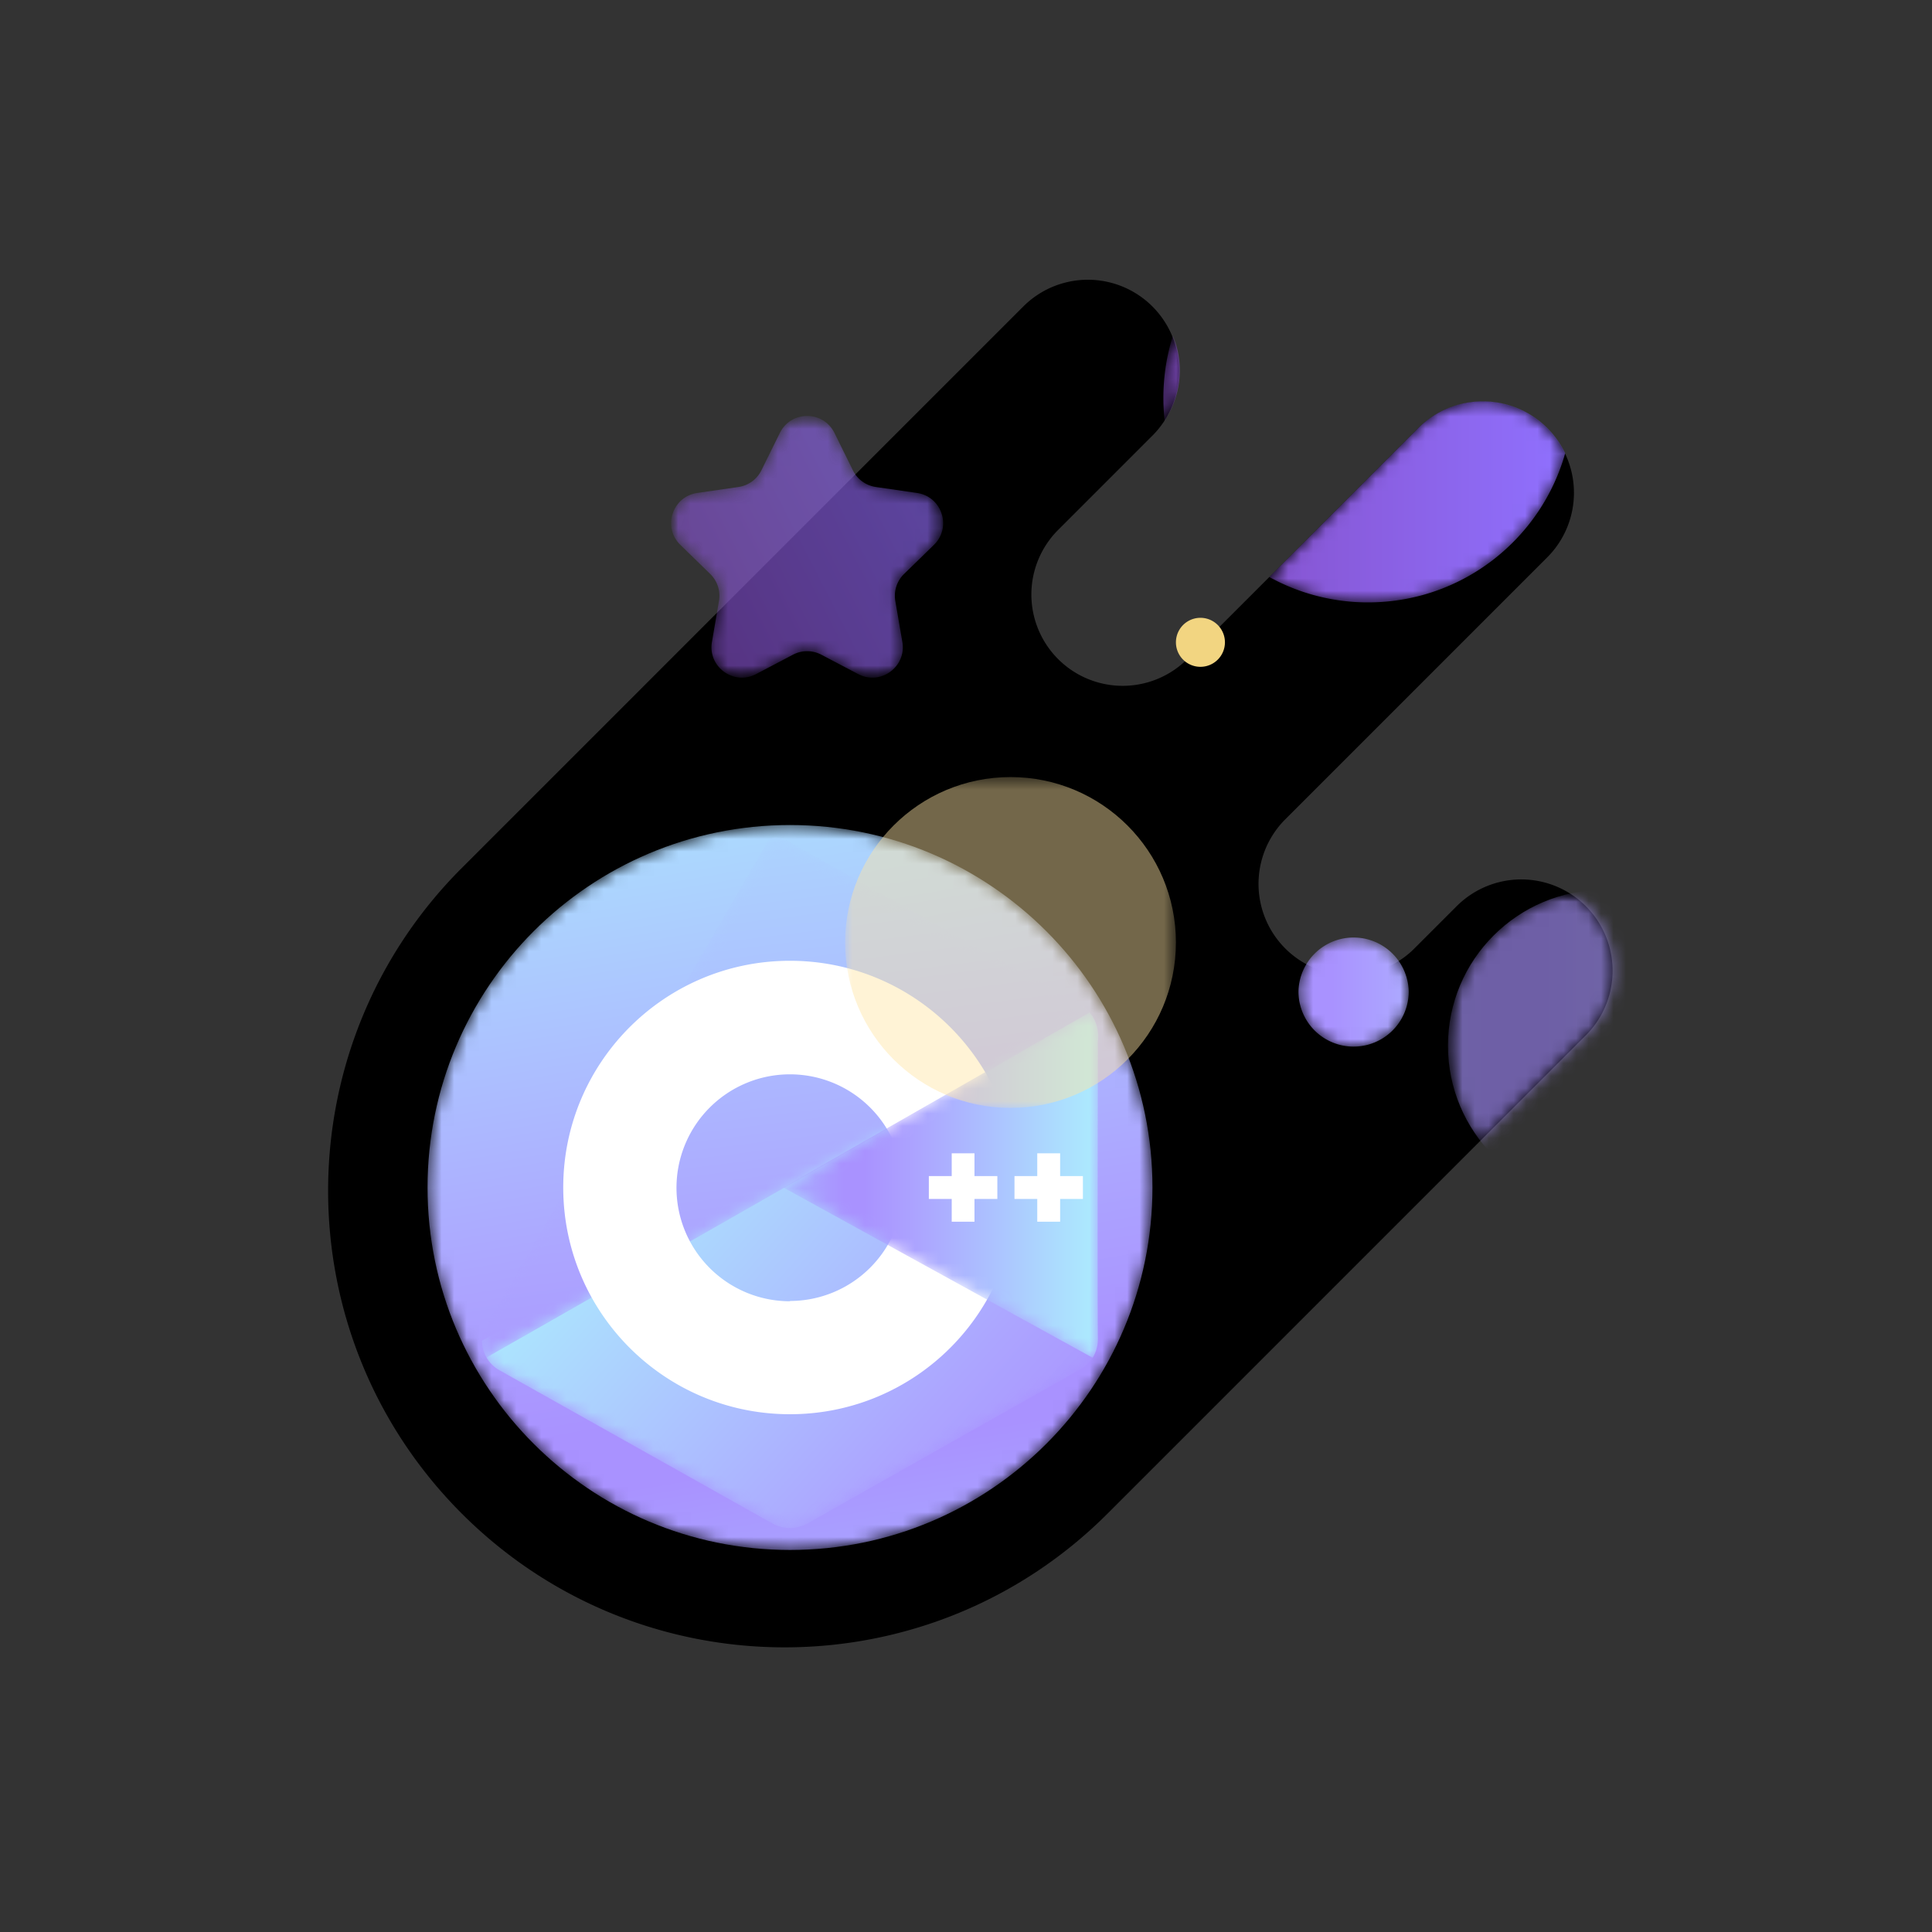 <svg width="155" height="155" viewBox="0 0 155 155" xmlns="http://www.w3.org/2000/svg" xmlns:xlink="http://www.w3.org/1999/xlink"><rect x="0" y="0" width="155" height="155" fill="#333333" stroke="none"/><defs><path id="a" d="M0 199.75h199.75V0H0z"/><path d="M56.209 108.27L10.962 63.022c-14.153-14.316-14.103-37.396.15-51.65 14.305-14.305 37.497-14.305 51.802 0l-.296-.297L101.34 49.8a7.325 7.325 0 0 1 0 10.359 7.325 7.325 0 0 1-10.36 0l.445.444-4.46-4.46.517.52a7.325 7.325 0 0 0-10.36 0 7.325 7.325 0 0 0 0 10.36L98.203 88.1a7.326 7.326 0 0 1 0 10.36 7.328 7.328 0 0 1-10.362 0L69.26 79.878a7.328 7.328 0 0 0-10.362 0 7.325 7.325 0 0 0 0 10.36l-.517-.517 8.188 8.189a7.325 7.325 0 0 1 0 10.36 7.304 7.304 0 0 1-5.18 2.145 7.302 7.302 0 0 1-5.18-2.145zM10.816 62.876l.146.146.15.151-.296-.297z" id="c"/><path id="e" d="M.338 25.46h25.001V.458H.338z"/><path d="M25.34 12.959C25.34 6.055 19.741.457 12.838.457 5.935.457.338 6.055.338 12.96c0 6.904 5.597 12.5 12.501 12.5 6.903 0 12.5-5.596 12.5-12.5" id="g"/><linearGradient x1="-47.862%" y1="50.003%" x2="260.962%" y2="50.003%" id="i"><stop stop-color="#A9AEFF" offset="0%"/><stop stop-color="#A992FF" offset="19.27%"/><stop stop-color="#A992FF" offset="25.483%"/><stop stop-color="#ACA5FF" offset="43.311%"/><stop stop-color="#ACECFE" offset="100%"/></linearGradient><path d="M.48 17.008c0-.627.034-1.248.103-1.857a7.337 7.337 0 0 1 .664 6.835C.748 20.416.48 18.744.48 17.008m20.445-2.443L8.978 2.618A16.349 16.349 0 0 1 16.904.582c7.524 0 13.868 5.06 15.811 11.964a7.301 7.301 0 0 1-1.43 2.019 7.306 7.306 0 0 1-5.18 2.145 7.306 7.306 0 0 1-5.181-2.145" id="j"/><linearGradient x1="-.001%" y1="76.743%" x2="101.904%" y2="76.743%" id="l"><stop stop-color="#844EC6" offset="0%"/><stop stop-color="#844EC6" offset="6.795%"/><stop stop-color="#9071FF" offset="100%"/></linearGradient><path d="M.37 29.545C.37 13.485 13.39.465 29.45.465c16.062 0 29.08 13.02 29.08 29.08 0 16.061-13.018 29.082-29.08 29.082C13.39 58.627.37 45.606.37 29.545" id="m"/><linearGradient x1="60.639%" y1="-11.952%" x2="38.08%" y2="119.412%" id="o"><stop stop-color="#A9AEFF" offset="0%"/><stop stop-color="#A992FF" offset="19.27%"/><stop stop-color="#A992FF" offset="25.483%"/><stop stop-color="#ACA5FF" offset="43.311%"/><stop stop-color="#ACECFE" offset="100%"/></linearGradient><path id="p" d="M0 199.75h199.75V0H0z"/><path id="r" d="M.938 21.531H22.76V.537H.938z"/><path d="M14.04 20.17l1.48-2.998a2.441 2.441 0 0 1 1.838-1.337l3.31-.481c2.003-.29 2.802-2.753 1.352-4.165l-2.395-2.334a2.444 2.444 0 0 1-.702-2.162l.566-3.295C19.83 1.403 17.737-.12 15.946.823l-2.96 1.556a2.44 2.44 0 0 1-2.273 0L7.753.823c-1.791-.942-3.886.58-3.543 2.575l.565 3.295a2.444 2.444 0 0 1-.702 2.162l-2.395 2.334c-1.45 1.412-.65 3.874 1.353 4.165l3.31.481a2.443 2.443 0 0 1 1.839 1.337l1.48 2.999c.895 1.815 3.484 1.815 4.38 0" id="t"/><linearGradient x1="-2.612%" y1="18.523%" x2="116.519%" y2="76.606%" id="v"><stop stop-color="#844EC6" offset="0%"/><stop stop-color="#844EC6" offset="6.795%"/><stop stop-color="#9071FF" offset="100%"/></linearGradient><path d="M.329 5.322a4.422 4.422 0 1 1 8.846 0 4.424 4.424 0 0 1-8.846 0" id="w"/><linearGradient x1="-47.862%" y1="49.992%" x2="260.97%" y2="49.992%" id="y"><stop stop-color="#A9AEFF" offset="0%"/><stop stop-color="#A992FF" offset="19.27%"/><stop stop-color="#A992FF" offset="25.483%"/><stop stop-color="#ACA5FF" offset="43.311%"/><stop stop-color="#ACECFE" offset="100%"/></linearGradient><path id="z" d="M0 199.75h199.75V0H0z"/><path d="M.738 15.25a2.75 2.75 0 0 1 1.423-2.372L24.027.604a2.9 2.9 0 0 1 2.848 0l21.866 12.353a2.756 2.756 0 0 1 1.424 2.372v24.516a2.754 2.754 0 0 1-1.424 2.372L.738 15.251z" id="B"/><linearGradient x1="128.906%" y1="5.224%" x2="27.821%" y2="81.88%" id="D"><stop stop-color="#A9AEFF" offset="0%"/><stop stop-color="#A992FF" offset="19.27%"/><stop stop-color="#A992FF" offset="25.483%"/><stop stop-color="#ACA5FF" offset="43.311%"/><stop stop-color="#ACECFE" offset="100%"/></linearGradient><path d="M23.77 42.512L.394 2.252A2.23 2.23 0 0 1 .793.745L49.5 28.523c-.23.313-.527.572-.868.757L26.74 41.513c-.755.398-1.63 1.13-2.43 1.13-.184 0-.366-.04-.54-.131" id="E"/><linearGradient x1="64.053%" y1="-61.475%" x2="34.718%" y2="138.79%" id="G"><stop stop-color="#A9AEFF" offset="0%"/><stop stop-color="#A992FF" offset="19.27%"/><stop stop-color="#A992FF" offset="25.483%"/><stop stop-color="#ACA5FF" offset="43.311%"/><stop stop-color="#ACECFE" offset="100%"/></linearGradient><path id="H" d="M0 199.75h199.75V0H0z"/><path d="M.952 14.564L25.767.907a2.8 2.8 0 0 1 .42 1.462c-.048 4.936 0 18.98 0 23.914a3.005 3.005 0 0 1-.665 2.326L.952 14.564z" id="J"/><linearGradient x1="-.002%" y1="49.999%" y2="49.999%" id="L"><stop stop-color="#A9AEFF" offset="0%"/><stop stop-color="#A992FF" offset="19.27%"/><stop stop-color="#A992FF" offset="25.483%"/><stop stop-color="#ACA5FF" offset="43.311%"/><stop stop-color="#ACECFE" offset="100%"/></linearGradient><path id="M" d="M0 199.75h199.75V0H0z"/><path id="O" d="M.915 27.517h26.539V.977H.915z"/></defs><g fill="none" fill-rule="evenodd"><g transform="matrix(1 0 0 -1 -22 177.75)"><mask id="b" fill="#fff"><use xlink:href="#a"/></mask><g mask="url(#b)"><path d="M58.757 107.82l45.392 45.393a7.326 7.326 0 0 0 10.36-10.36l-8.188-8.189.518.517a7.326 7.326 0 0 1 10.36-10.36l18.581 18.583a7.326 7.326 0 0 0 10.361-10.36l-21.523-21.523.444.443a7.326 7.326 0 0 1 10.36-10.36l-.518-.517 4.46 4.46-.444-.445a7.326 7.326 0 0 0 10.36-10.36l-38.722-38.723.296.297c-14.305-14.305-37.497-14.305-51.802 0-14.304 14.304-14.304 37.497 0 51.801l-.295-.296z" fill="#000" fill-rule="nonzero"/></g></g><g transform="matrix(1 0 0 -1 25.94 132.806)"><mask id="d" fill="#fff"><use xlink:href="#c"/></mask><g mask="url(#d)"><g transform="translate(89.888 35.955)"><mask id="f" fill="#fff"><use xlink:href="#e"/></mask><g opacity=".65" mask="url(#f)"><mask id="h" fill="#fff"><use xlink:href="#g"/></mask><g mask="url(#h)" fill-rule="nonzero" fill="url(#i)"><path d="M25.34 12.959C25.34 6.055 19.741.457 12.838.457 5.935.457.338 6.055.338 12.96c0 6.904 5.597 12.5 12.501 12.5 6.903 0 12.5-5.596 12.5-12.5"/></g></g></g></g></g><g transform="matrix(1 0 0 -1 92.856 48.911)"><mask id="k" fill="#fff"><use xlink:href="#j"/></mask><g mask="url(#k)" fill-rule="nonzero" fill="url(#l)"><path d="M.48 17.008c0-.627.034-1.248.103-1.857a7.337 7.337 0 0 1 .664 6.835C.748 20.416.48 18.744.48 17.008m20.445-2.443L8.978 2.618A16.349 16.349 0 0 1 16.904.582c7.524 0 13.868 5.06 15.811 11.964a7.301 7.301 0 0 1-1.43 2.019 7.306 7.306 0 0 1-5.18 2.145 7.306 7.306 0 0 1-5.181-2.145"/></g></g><g transform="matrix(1 0 0 -1 33.93 124.816)"><mask id="n" fill="#fff"><use xlink:href="#m"/></mask><g mask="url(#n)" fill-rule="nonzero" fill="url(#o)"><path d="M.37 29.545C.37 13.485 13.39.465 29.45.465c16.062 0 29.08 13.02 29.08 29.08 0 16.061-13.018 29.082-29.08 29.082C13.39 58.627.37 45.606.37 29.545"/></g></g><g transform="matrix(1 0 0 -1 -22 177.75)"><mask id="q" fill="#fff"><use xlink:href="#p"/></mask><g mask="url(#q)"><g transform="translate(74.906 122.846)"><mask id="s" fill="#fff"><use xlink:href="#r"/></mask><g opacity=".65" mask="url(#s)"><mask id="u" fill="#fff"><use xlink:href="#t"/></mask><g mask="url(#u)" fill-rule="nonzero" fill="url(#v)"><path d="M14.04 20.17l1.48-2.998a2.441 2.441 0 0 1 1.838-1.337l3.31-.481c2.003-.29 2.802-2.753 1.352-4.165l-2.395-2.334a2.444 2.444 0 0 1-.702-2.162l.566-3.295C19.83 1.403 17.737-.12 15.946.823l-2.96 1.556a2.44 2.44 0 0 1-2.273 0L7.753.823c-1.791-.942-3.886.58-3.543 2.575l.565 3.295a2.444 2.444 0 0 1-.702 2.162l-2.395 2.334c-1.45 1.412-.65 3.874 1.353 4.165l3.31.481a2.443 2.443 0 0 1 1.839 1.337l1.48 2.999c.895 1.815 3.484 1.815 4.38 0"/></g></g></g></g></g><g transform="matrix(1 0 0 -1 103.843 84.866)"><mask id="x" fill="#fff"><use xlink:href="#w"/></mask><g mask="url(#x)" fill-rule="nonzero" fill="url(#y)"><path d="M.329 5.322a4.422 4.422 0 1 1 8.846 0 4.424 4.424 0 0 1-8.846 0"/></g></g><g transform="matrix(1 0 0 -1 -22 177.75)"><mask id="A" fill="#fff"><use xlink:href="#z"/></mask><g mask="url(#A)"><path d="M120.274 126.219a1.966 1.966 0 1 0-3.932-.001 1.966 1.966 0 0 0 3.932 0" fill="#F2D581" fill-rule="nonzero"/></g></g><g transform="matrix(1 0 0 -1 37.925 122.819)"><mask id="C" fill="#fff"><use xlink:href="#B"/></mask><g mask="url(#C)" fill-rule="nonzero" fill="url(#D)"><path d="M.738 15.25a2.75 2.75 0 0 1 1.423-2.372L24.027.604a2.9 2.9 0 0 1 2.848 0l21.866 12.353a2.756 2.756 0 0 1 1.424 2.372v24.516a2.754 2.754 0 0 1-1.424 2.372L.738 15.251z"/></g></g><g transform="matrix(1 0 0 -1 37.925 109.835)"><mask id="F" fill="#fff"><use xlink:href="#E"/></mask><g mask="url(#F)" fill-rule="nonzero" fill="url(#G)"><path d="M23.77 42.512L.394 2.252A2.23 2.23 0 0 1 .793.745L49.5 28.523c-.23.313-.527.572-.868.757L26.74 41.513c-.755.398-1.63 1.13-2.43 1.13-.184 0-.366-.04-.54-.131"/></g></g><g transform="matrix(1 0 0 -1 -22 177.75)"><mask id="I" fill="#fff"><use xlink:href="#H"/></mask><g mask="url(#I)"><path d="M85.376 73.353a9.103 9.103 0 1 0 9.103 9.126 9.112 9.112 0 0 0-9.103-9.103v-.023zm0 27.316c-10.045 0-18.189-8.145-18.189-18.19 0-10.046 8.144-18.189 18.19-18.189 10.045 0 18.189 8.143 18.189 18.19 0 10.044-8.144 18.189-18.19 18.189z" fill="#FFF" fill-rule="nonzero"/></g></g><g transform="matrix(1 0 0 -1 61.895 109.835)"><mask id="K" fill="#fff"><use xlink:href="#J"/></mask><g mask="url(#K)" fill-rule="nonzero" fill="url(#L)"><path d="M.952 14.564L25.767.907a2.8 2.8 0 0 1 .42 1.462c-.048 4.936 0 18.98 0 23.914a3.005 3.005 0 0 1-.665 2.326L.952 14.564z"/></g></g><g transform="matrix(1 0 0 -1 -22 177.75)"><mask id="N" fill="#fff"><use xlink:href="#M"/></mask><g mask="url(#N)"><path fill="#FFF" fill-rule="nonzero" d="M102.015 83.396h-1.835v1.827h-1.826v-1.827h-1.835v-1.835h1.835v-1.826h1.826v1.826h1.835zM108.88 83.396h-1.827v1.827h-1.835v-1.827h-1.827v-1.835h1.827v-1.826h1.835v1.826h1.827z"/><g transform="translate(88.889 87.89)"><mask id="P" fill="#fff"><use xlink:href="#O"/></mask><g opacity=".45" mask="url(#P)" fill-rule="nonzero" fill="#FFE5A4"><path d="M27.453 14.247c0-7.329-5.94-13.27-13.269-13.27S.914 6.919.914 14.248s5.941 13.27 13.27 13.27 13.27-5.941 13.27-13.27"/></g></g></g></g></g></svg>